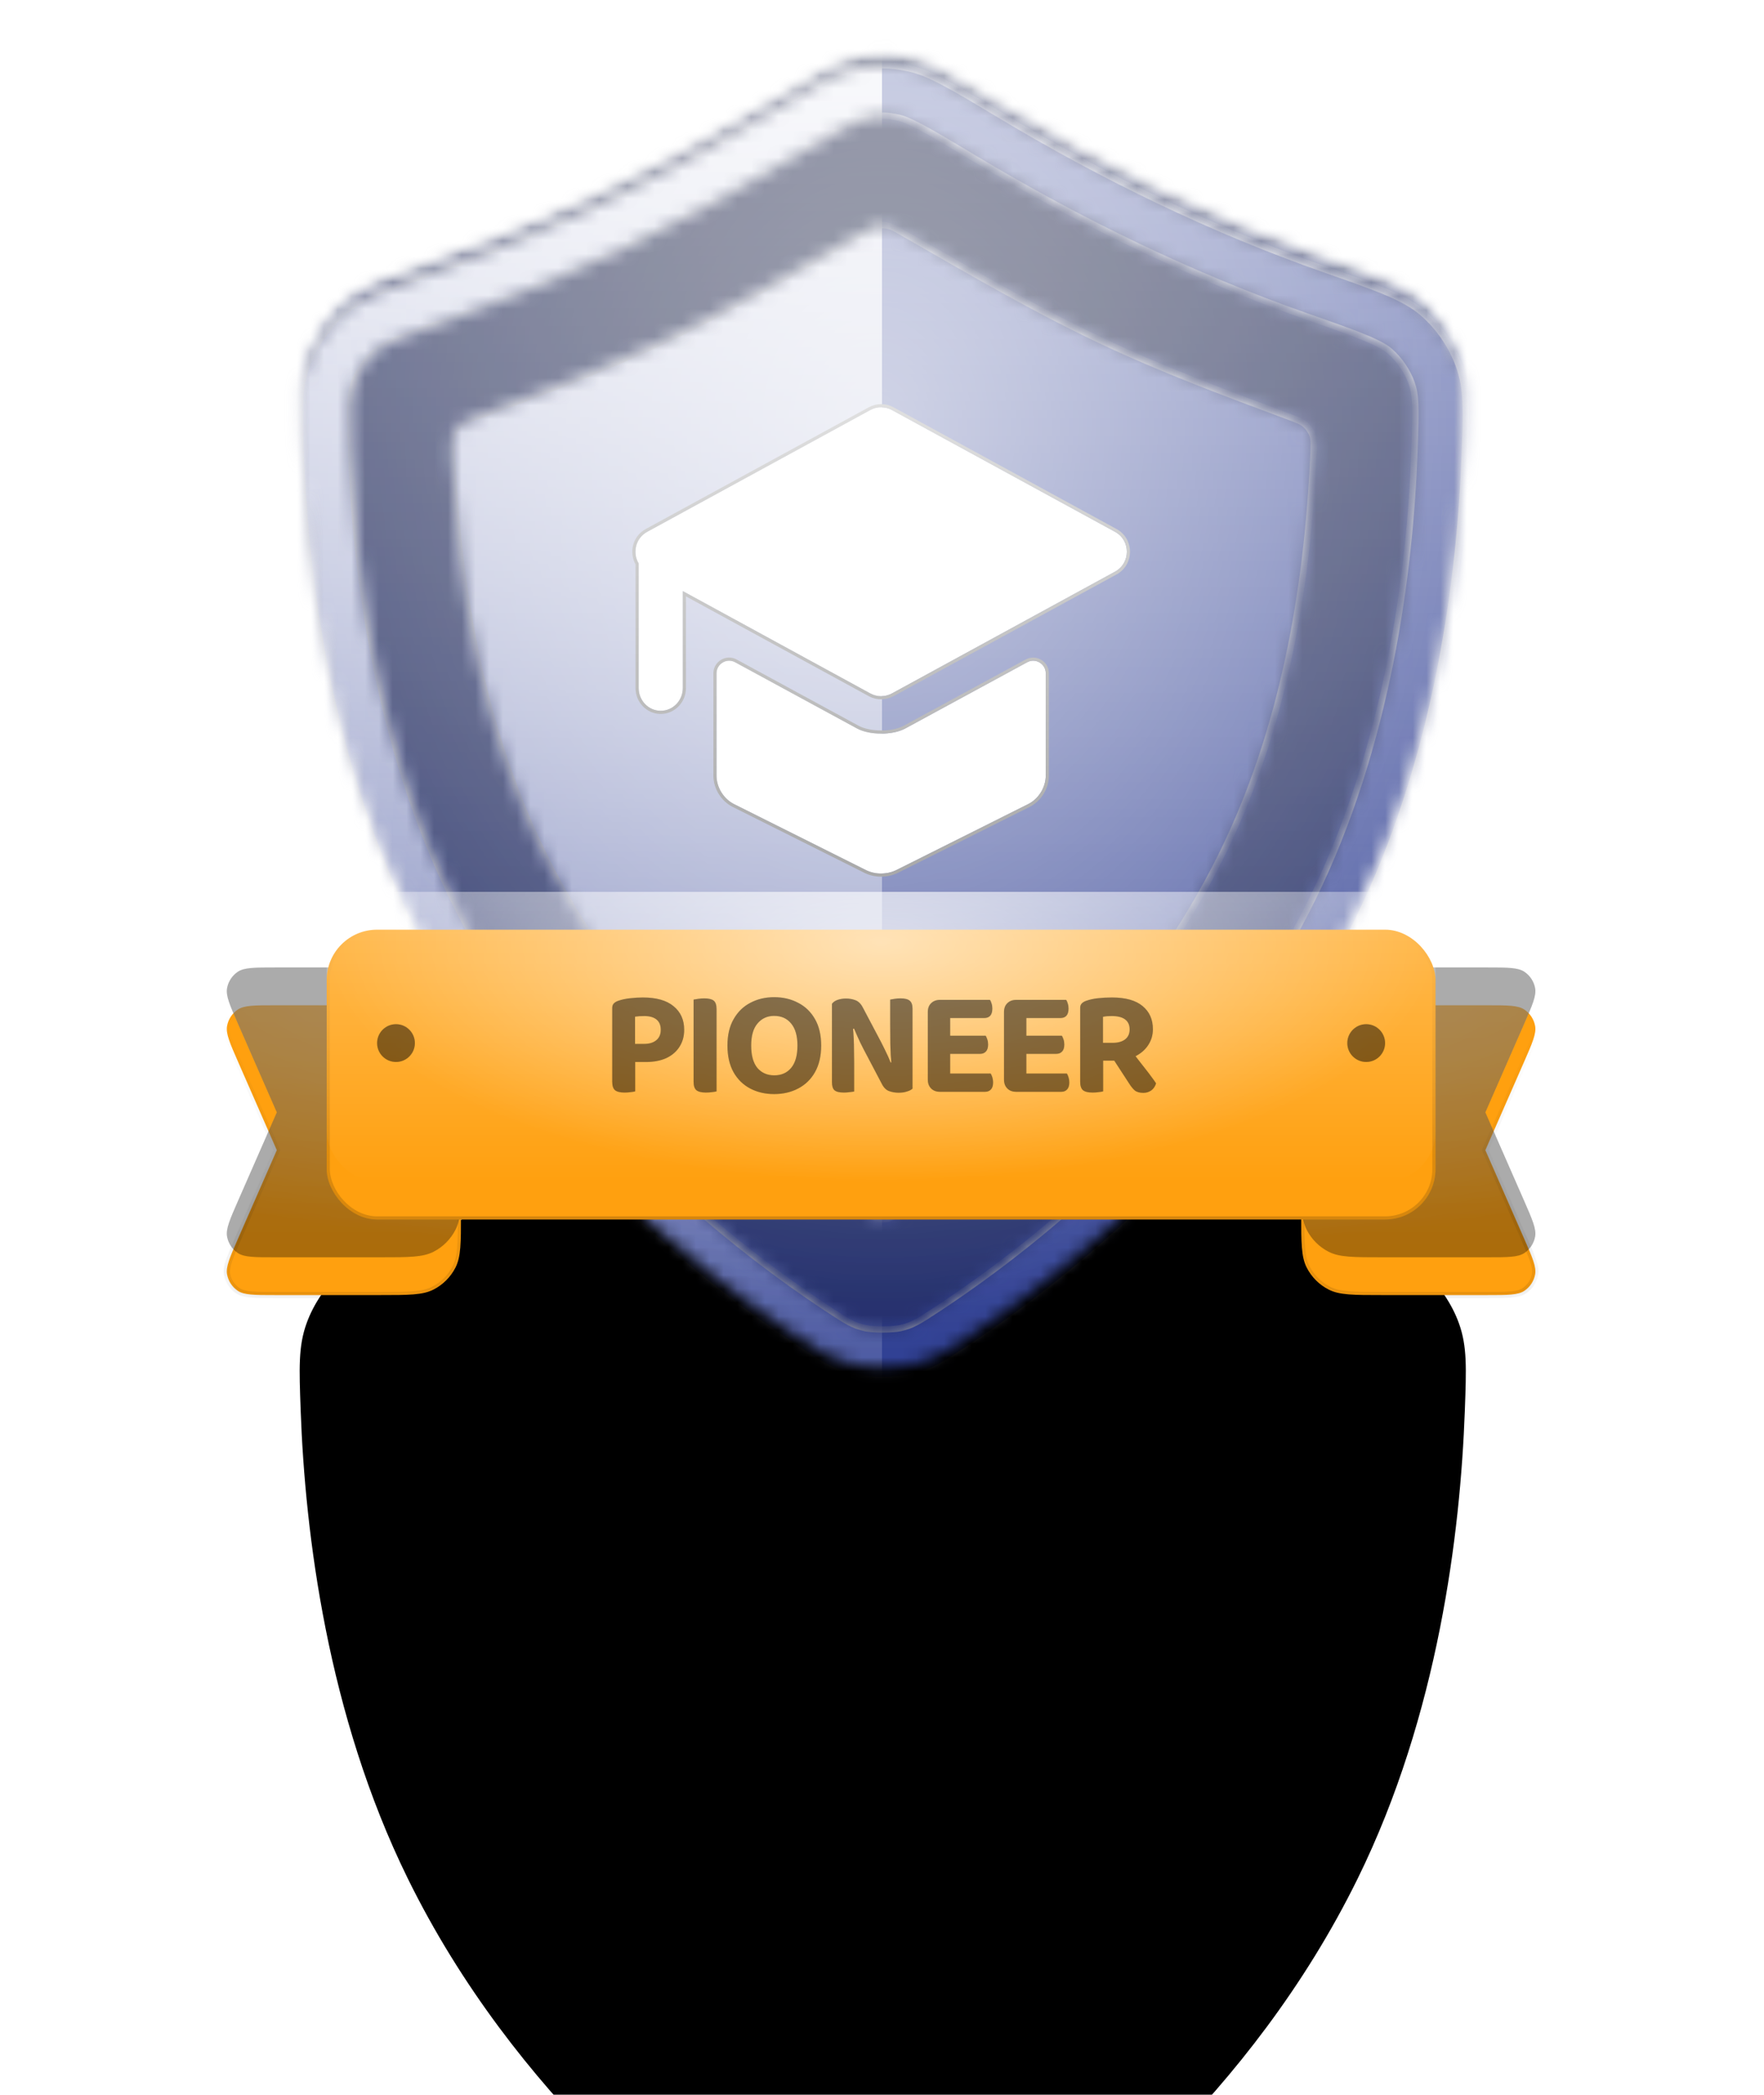 <svg width="128" height="152" viewBox="0 0 128 152" fill="none" xmlns="http://www.w3.org/2000/svg">
<g filter="url(#filter0_dddd_10_12030)">
<path d="M21.818 31.961C21.704 28.844 21.647 27.286 22.243 25.626C22.754 24.202 23.694 22.824 24.834 21.829C26.162 20.669 28.091 19.993 31.949 18.642C40.157 15.768 48.076 11.913 55.543 7.434C58.936 5.398 60.633 4.38 62.094 4.059C63.544 3.741 64.565 3.741 66.015 4.059C67.476 4.38 69.173 5.398 72.566 7.434C80.033 11.913 87.952 15.768 96.16 18.642C100.018 19.993 101.947 20.669 103.275 21.829C104.415 22.824 105.355 24.202 105.866 25.626C106.462 27.286 106.405 28.844 106.291 31.961C105.968 40.831 104.367 54.014 98.515 65.912C90.799 81.603 77.91 91.895 70.273 96.965C68.596 98.078 67.758 98.635 66.178 99.012C65.083 99.274 63.026 99.274 61.931 99.012C60.351 98.635 59.513 98.078 57.836 96.965C50.199 91.895 37.31 81.603 29.594 65.912C23.742 54.014 22.141 40.831 21.818 31.961Z" fill="black"/>
</g>
<mask id="mask0_10_12030" style="mask-type:alpha" maskUnits="userSpaceOnUse" x="21" y="3" width="86" height="97">
<path d="M21.818 31.961C21.704 28.844 21.647 27.286 22.243 25.626C22.754 24.202 23.694 22.824 24.834 21.829C26.162 20.669 28.091 19.993 31.949 18.642C40.157 15.768 48.076 11.913 55.543 7.434C58.936 5.398 60.633 4.38 62.094 4.059C63.544 3.741 64.565 3.741 66.015 4.059C67.476 4.38 69.173 5.398 72.566 7.434C80.033 11.913 87.952 15.768 96.16 18.642C100.018 19.993 101.947 20.669 103.275 21.829C104.415 22.824 105.355 24.202 105.866 25.626C106.462 27.286 106.405 28.844 106.291 31.961C105.968 40.831 104.367 54.014 98.515 65.912C90.799 81.603 77.91 91.895 70.273 96.965C68.596 98.078 67.758 98.635 66.178 99.012C65.083 99.274 63.026 99.274 61.931 99.012C60.351 98.635 59.513 98.078 57.836 96.965C50.199 91.895 37.31 81.603 29.594 65.912C23.742 54.014 22.141 40.831 21.818 31.961Z" fill="black"/>
</mask>
<g mask="url(#mask0_10_12030)">
<mask id="mask1_10_12030" style="mask-type:alpha" maskUnits="userSpaceOnUse" x="21" y="3" width="86" height="97">
<path d="M21.818 31.961C21.704 28.844 21.647 27.286 22.243 25.626C22.754 24.202 23.694 22.824 24.834 21.829C26.162 20.669 28.091 19.993 31.949 18.642C40.157 15.768 48.076 11.913 55.543 7.434C58.936 5.398 60.633 4.38 62.094 4.059C63.544 3.741 64.565 3.741 66.015 4.059C67.476 4.38 69.173 5.398 72.566 7.434C80.033 11.913 87.952 15.768 96.16 18.642C100.018 19.993 101.947 20.669 103.275 21.829C104.415 22.824 105.355 24.202 105.866 25.626C106.462 27.286 106.405 28.844 106.291 31.961C105.968 40.831 104.367 54.014 98.515 65.912C90.799 81.603 77.91 91.895 70.273 96.965C68.596 98.078 67.758 98.635 66.178 99.012C65.083 99.274 63.026 99.274 61.931 99.012C60.351 98.635 59.513 98.078 57.836 96.965C50.199 91.895 37.31 81.603 29.594 65.912C23.742 54.014 22.141 40.831 21.818 31.961Z" fill="black"/>
</mask>
<g mask="url(#mask1_10_12030)">
<rect y="-13" width="128" height="128" fill="#2E3E92"/>
<rect y="-13" width="128" height="128" fill="url(#paint0_linear_10_12030)" fill-opacity="0.6" style="mix-blend-mode:overlay"/>
<rect y="-13" width="128" height="128" fill="url(#paint1_radial_10_12030)" fill-opacity="0.6" style="mix-blend-mode:overlay"/>
<rect y="-13" width="128" height="128" fill="black" fill-opacity="0.16" style="mix-blend-mode:overlay"/>
<rect y="-13" width="128" height="128" fill="black" fill-opacity="0.12" style="mix-blend-mode:darken"/>
</g>
<g filter="url(#filter1_d_10_12030)">
<mask id="mask2_10_12030" style="mask-type:alpha" maskUnits="userSpaceOnUse" x="21" y="3" width="86" height="97">
<path d="M62.094 4.059C63.544 3.741 64.566 3.741 66.015 4.059C67.476 4.38 69.174 5.398 72.567 7.434C80.033 11.913 87.952 15.768 96.161 18.643C100.018 19.994 101.948 20.669 103.276 21.829C104.415 22.825 105.355 24.203 105.866 25.626C106.462 27.286 106.405 28.845 106.292 31.961C105.968 40.831 104.368 54.014 98.516 65.912L98.15 66.644C90.397 81.923 77.791 91.975 70.273 96.966L69.148 97.703C68.131 98.346 67.363 98.729 66.178 99.012C65.152 99.257 63.279 99.273 62.147 99.059L61.931 99.012C60.747 98.729 59.978 98.346 58.962 97.703L57.837 96.966C50.318 91.975 37.712 81.924 29.959 66.644L29.594 65.912C24.108 54.758 22.358 42.474 21.894 33.673L21.818 31.961C21.711 29.04 21.655 27.487 22.139 25.937L22.244 25.626C22.723 24.292 23.579 22.997 24.623 22.021L24.834 21.829C25.996 20.814 27.619 20.171 30.59 19.12L31.949 18.643C40.157 15.768 48.076 11.913 55.542 7.434C58.724 5.526 60.415 4.512 61.817 4.128L62.094 4.059ZM65.231 7.631C64.298 7.426 63.811 7.426 62.879 7.631C62.634 7.685 62.191 7.837 61.262 8.331C60.333 8.826 59.154 9.532 57.424 10.57C49.777 15.158 41.633 19.126 33.158 22.094C31.183 22.786 29.871 23.248 28.88 23.671C27.92 24.081 27.495 24.36 27.24 24.583C26.57 25.169 25.986 26.024 25.685 26.862C25.377 27.721 25.351 28.497 25.472 31.828C25.787 40.465 27.349 53.061 32.876 64.299C40.185 79.161 52.471 89.015 59.859 93.919C61.554 95.044 61.905 95.246 62.781 95.455C62.934 95.492 63.403 95.551 64.055 95.551C64.708 95.551 65.175 95.492 65.329 95.455C66.204 95.246 66.556 95.044 68.251 93.919C75.639 89.014 87.925 79.161 95.234 64.299C100.761 53.061 102.322 40.465 102.637 31.828C102.759 28.497 102.733 27.721 102.424 26.862C102.124 26.024 101.54 25.169 100.87 24.583C100.614 24.36 100.191 24.081 99.231 23.671C98.239 23.248 96.927 22.786 94.952 22.094C86.476 19.126 78.332 15.158 70.685 10.57C68.956 9.532 67.776 8.826 66.847 8.331C65.919 7.837 65.475 7.685 65.231 7.631ZM63.676 15.461C63.924 15.409 64.184 15.409 64.432 15.461C64.714 15.521 64.977 15.671 65.501 15.971C70.294 18.72 75.037 21.508 80.051 23.87C84.41 25.924 88.913 27.605 93.422 29.284C94.125 29.545 94.477 29.675 94.737 29.91C94.962 30.113 95.141 30.382 95.24 30.669C95.354 31 95.338 31.366 95.305 32.099C94.86 42.033 93.08 52.105 88.671 61.072C83.532 71.52 75.17 80.208 65.66 86.833C65.102 87.222 64.822 87.417 64.495 87.498C64.216 87.567 63.892 87.567 63.614 87.498C63.286 87.417 63.007 87.222 62.449 86.833C52.938 80.209 44.578 71.52 39.439 61.072C35.029 52.105 33.25 42.033 32.804 32.099C32.771 31.366 32.755 31 32.869 30.669C32.968 30.382 33.146 30.113 33.372 29.91C33.631 29.675 33.983 29.545 34.686 29.284C39.197 27.605 43.688 25.93 48.057 23.87C53.071 21.508 57.815 18.72 62.609 15.971C63.133 15.671 63.395 15.521 63.676 15.461Z" fill="url(#paint2_linear_10_12030)"/>
</mask>
<g mask="url(#mask2_10_12030)">
<rect x="-0" y="-12.999" width="128" height="128" fill="#2E3E92"/>
<rect x="-0.457" y="-13" width="128" height="128" fill="url(#paint3_linear_10_12030)" fill-opacity="0.6" style="mix-blend-mode:overlay"/>
<rect x="-0.457" y="-13" width="128" height="128" fill="url(#paint4_radial_10_12030)" fill-opacity="0.6" style="mix-blend-mode:overlay"/>
<g style="mix-blend-mode:soft-light">
<path fill-rule="evenodd" clip-rule="evenodd" d="M-0 -13H64V115H-0V-13Z" fill="url(#paint5_linear_10_12030)" style="mix-blend-mode:lighten"/>
</g>
<g style="mix-blend-mode:soft-light">
<mask id="path-11-inside-1_10_12030" fill="white">
<path d="M62.094 4.059C63.544 3.741 64.566 3.741 66.015 4.059C67.476 4.38 69.174 5.398 72.567 7.434C80.033 11.913 87.952 15.768 96.161 18.643C100.018 19.994 101.948 20.669 103.276 21.829C104.415 22.825 105.355 24.203 105.866 25.626C106.462 27.286 106.405 28.845 106.292 31.961C105.968 40.831 104.368 54.014 98.516 65.912L98.15 66.644C90.397 81.923 77.791 91.975 70.273 96.966L69.148 97.703C68.131 98.346 67.363 98.729 66.178 99.012C65.152 99.257 63.279 99.273 62.147 99.059L61.931 99.012C60.747 98.729 59.978 98.346 58.962 97.703L57.837 96.966C50.318 91.975 37.712 81.924 29.959 66.644L29.594 65.912C24.108 54.758 22.358 42.474 21.894 33.673L21.818 31.961C21.711 29.04 21.655 27.487 22.139 25.937L22.244 25.626C22.723 24.292 23.579 22.997 24.623 22.021L24.834 21.829C25.996 20.814 27.619 20.171 30.59 19.12L31.949 18.643C40.157 15.768 48.076 11.913 55.542 7.434C58.724 5.526 60.415 4.512 61.817 4.128L62.094 4.059ZM65.231 7.631C64.298 7.426 63.811 7.426 62.879 7.631C62.634 7.685 62.191 7.837 61.262 8.331C60.333 8.826 59.154 9.532 57.424 10.57C49.777 15.158 41.633 19.126 33.158 22.094C31.183 22.786 29.871 23.248 28.88 23.671C27.92 24.081 27.495 24.36 27.24 24.583C26.57 25.169 25.986 26.024 25.685 26.862C25.377 27.721 25.351 28.497 25.472 31.828C25.787 40.465 27.349 53.061 32.876 64.299C40.185 79.161 52.471 89.015 59.859 93.919C61.554 95.044 61.905 95.246 62.781 95.455C62.934 95.492 63.403 95.551 64.055 95.551C64.708 95.551 65.175 95.492 65.329 95.455C66.204 95.246 66.556 95.044 68.251 93.919C75.639 89.014 87.925 79.161 95.234 64.299C100.761 53.061 102.322 40.465 102.637 31.828C102.759 28.497 102.733 27.721 102.424 26.862C102.124 26.024 101.54 25.169 100.87 24.583C100.614 24.36 100.191 24.081 99.231 23.671C98.239 23.248 96.927 22.786 94.952 22.094C86.476 19.126 78.332 15.158 70.685 10.57C68.956 9.532 67.776 8.826 66.847 8.331C65.919 7.837 65.475 7.685 65.231 7.631ZM63.676 15.461C63.924 15.409 64.184 15.409 64.432 15.461C64.714 15.521 64.977 15.671 65.501 15.971C70.294 18.72 75.037 21.508 80.051 23.87C84.41 25.924 88.913 27.605 93.422 29.284C94.125 29.545 94.477 29.675 94.737 29.91C94.962 30.113 95.141 30.382 95.24 30.669C95.354 31 95.338 31.366 95.305 32.099C94.86 42.033 93.08 52.105 88.671 61.072C83.532 71.52 75.17 80.208 65.66 86.833C65.102 87.222 64.822 87.417 64.495 87.498C64.216 87.567 63.892 87.567 63.614 87.498C63.286 87.417 63.007 87.222 62.449 86.833C52.938 80.209 44.578 71.52 39.439 61.072C35.029 52.105 33.25 42.033 32.804 32.099C32.771 31.366 32.755 31 32.869 30.669C32.968 30.382 33.146 30.113 33.372 29.91C33.631 29.675 33.983 29.545 34.686 29.284C39.197 27.605 43.688 25.93 48.057 23.87C53.071 21.508 57.815 18.72 62.609 15.971C63.133 15.671 63.395 15.521 63.676 15.461Z"/>
</mask>
<path d="M62.094 4.059L62.045 3.836L62.039 3.837L62.094 4.059ZM66.015 4.059L66.064 3.836L66.064 3.836L66.015 4.059ZM72.567 7.434L72.449 7.63V7.63L72.567 7.434ZM96.161 18.643L96.085 18.859L96.161 18.643ZM103.276 21.829L103.426 21.657L103.426 21.657L103.276 21.829ZM105.866 25.626L106.081 25.549L106.081 25.549L105.866 25.626ZM106.292 31.961L106.52 31.97L106.292 31.961ZM98.516 65.912L98.721 66.015L98.721 66.013L98.516 65.912ZM98.15 66.644L98.354 66.747L98.354 66.746L98.15 66.644ZM70.273 96.966L70.398 97.157L70.399 97.157L70.273 96.966ZM69.148 97.703L69.27 97.896L69.273 97.894L69.148 97.703ZM66.178 99.012L66.231 99.234H66.231L66.178 99.012ZM62.147 99.059L62.099 99.282L62.105 99.284L62.147 99.059ZM61.931 99.012L61.878 99.234L61.883 99.235L61.931 99.012ZM58.962 97.703L58.836 97.894L58.839 97.896L58.962 97.703ZM57.837 96.966L57.71 97.157L57.711 97.157L57.837 96.966ZM29.959 66.644L29.755 66.746L29.756 66.747L29.959 66.644ZM29.594 65.912L29.389 66.013L29.39 66.015L29.594 65.912ZM21.894 33.673L21.666 33.683L21.666 33.685L21.894 33.673ZM21.818 31.961L21.59 31.97L21.59 31.971L21.818 31.961ZM22.139 25.937L21.922 25.864L21.921 25.869L22.139 25.937ZM22.244 25.626L22.029 25.549L22.027 25.553L22.244 25.626ZM24.623 22.021L24.469 21.852L24.466 21.854L24.623 22.021ZM24.834 21.829L24.683 21.657L24.68 21.66L24.834 21.829ZM30.59 19.12L30.515 18.905L30.514 18.905L30.59 19.12ZM31.949 18.643L31.873 18.427L31.873 18.427L31.949 18.643ZM55.542 7.434L55.66 7.63V7.63L55.542 7.434ZM61.817 4.128L61.761 3.906L61.757 3.908L61.817 4.128ZM65.231 7.631L65.28 7.408L65.28 7.408L65.231 7.631ZM62.879 7.631L62.83 7.408L62.83 7.408L62.879 7.631ZM61.262 8.331L61.155 8.13L61.155 8.13L61.262 8.331ZM57.424 10.57L57.307 10.374L57.424 10.57ZM33.158 22.094L33.233 22.31H33.233L33.158 22.094ZM28.88 23.671L28.79 23.461L28.79 23.461L28.88 23.671ZM27.24 24.583L27.09 24.411L27.089 24.411L27.24 24.583ZM25.685 26.862L25.47 26.784L25.47 26.784L25.685 26.862ZM25.472 31.828L25.244 31.837L25.472 31.828ZM32.876 64.299L32.67 64.4L32.876 64.299ZM59.859 93.919L59.733 94.11V94.11L59.859 93.919ZM62.781 95.455L62.728 95.678L62.728 95.678L62.781 95.455ZM64.055 95.551V95.78H64.055L64.055 95.551ZM65.329 95.455L65.382 95.678L65.382 95.678L65.329 95.455ZM68.251 93.919L68.377 94.11V94.11L68.251 93.919ZM95.234 64.299L95.439 64.4L95.439 64.4L95.234 64.299ZM102.637 31.828L102.866 31.837L102.637 31.828ZM102.424 26.862L102.64 26.784L102.64 26.784L102.424 26.862ZM100.87 24.583L101.02 24.411L101.02 24.411L100.87 24.583ZM99.231 23.671L99.321 23.461L99.321 23.461L99.231 23.671ZM94.952 22.094L94.876 22.31L94.952 22.094ZM70.685 10.57L70.567 10.766V10.766L70.685 10.57ZM66.847 8.331L66.955 8.13L66.955 8.13L66.847 8.331ZM63.676 15.461L63.629 15.238L63.629 15.238L63.676 15.461ZM64.432 15.461L64.479 15.238L64.479 15.238L64.432 15.461ZM65.501 15.971L65.614 15.773L65.501 15.971ZM80.051 23.87L79.954 24.077L80.051 23.87ZM93.422 29.284L93.343 29.498L93.422 29.284ZM94.737 29.91L94.89 29.74L94.89 29.74L94.737 29.91ZM95.24 30.669L95.456 30.595L95.456 30.595L95.24 30.669ZM95.305 32.099L95.534 32.109L95.305 32.099ZM88.671 61.072L88.876 61.172L88.671 61.072ZM65.66 86.833L65.79 87.021L65.66 86.833ZM64.495 87.498L64.55 87.72L64.55 87.72L64.495 87.498ZM63.614 87.498L63.559 87.72H63.559L63.614 87.498ZM62.449 86.833L62.318 87.021H62.318L62.449 86.833ZM39.439 61.072L39.234 61.172L39.439 61.072ZM32.804 32.099L32.576 32.109L32.804 32.099ZM32.869 30.669L32.653 30.595L32.653 30.595L32.869 30.669ZM33.372 29.91L33.218 29.74L33.218 29.74L33.372 29.91ZM34.686 29.284L34.766 29.498L34.686 29.284ZM48.057 23.87L48.155 24.077H48.155L48.057 23.87ZM62.609 15.971L62.495 15.773L62.609 15.971ZM62.094 4.059L62.143 4.282C63.56 3.971 64.549 3.971 65.966 4.282L66.015 4.059L66.064 3.836C64.582 3.51 63.527 3.51 62.045 3.836L62.094 4.059ZM66.015 4.059L65.966 4.282C66.666 4.436 67.434 4.759 68.459 5.305C69.484 5.851 70.751 6.611 72.449 7.63L72.567 7.434L72.684 7.238C70.99 6.221 69.711 5.454 68.674 4.902C67.636 4.349 66.825 4.003 66.064 3.836L66.015 4.059ZM72.567 7.434L72.449 7.63C79.927 12.116 87.86 15.978 96.085 18.859L96.161 18.643L96.236 18.427C88.044 15.559 80.139 11.71 72.684 7.238L72.567 7.434ZM96.161 18.643L96.085 18.859C98.017 19.535 99.455 20.039 100.577 20.518C101.697 20.996 102.487 21.444 103.126 22.002L103.276 21.829L103.426 21.657C102.737 21.055 101.898 20.585 100.757 20.098C99.617 19.611 98.162 19.102 96.236 18.427L96.161 18.643ZM103.276 21.829L103.126 22.002C104.235 22.971 105.153 24.317 105.651 25.704L105.866 25.626L106.081 25.549C105.557 24.089 104.595 22.678 103.426 21.657L103.276 21.829ZM105.866 25.626L105.651 25.704C106.229 27.313 106.177 28.823 106.063 31.953L106.292 31.961L106.52 31.97C106.633 28.866 106.695 27.259 106.081 25.549L105.866 25.626ZM106.292 31.961L106.063 31.953C105.74 40.808 104.142 53.955 98.311 65.812L98.516 65.912L98.721 66.013C104.593 54.074 106.196 40.854 106.52 31.97L106.292 31.961ZM98.516 65.912L98.312 65.81L97.946 66.542L98.15 66.644L98.354 66.746L98.721 66.015L98.516 65.912ZM98.15 66.644L97.946 66.54C90.219 81.77 77.649 91.795 70.147 96.776L70.273 96.966L70.399 97.157C77.933 92.155 90.576 82.077 98.354 66.747L98.15 66.644ZM70.273 96.966L70.148 96.775L69.023 97.511L69.148 97.703L69.273 97.894L70.398 97.157L70.273 96.966ZM69.148 97.703L69.026 97.509C68.023 98.144 67.278 98.514 66.125 98.79L66.178 99.012L66.231 99.234C67.447 98.944 68.239 98.548 69.27 97.896L69.148 97.703ZM66.178 99.012L66.125 98.79C65.134 99.026 63.294 99.044 62.19 98.834L62.147 99.059L62.105 99.284C63.264 99.503 65.169 99.488 66.231 99.234L66.178 99.012ZM62.147 99.059L62.196 98.836L61.98 98.789L61.931 99.012L61.883 99.235L62.099 99.282L62.147 99.059ZM61.931 99.012L61.984 98.79C60.831 98.514 60.087 98.144 59.084 97.509L58.962 97.703L58.839 97.896C59.87 98.548 60.662 98.944 61.878 99.234L61.931 99.012ZM58.962 97.703L59.087 97.511L57.962 96.775L57.837 96.966L57.711 97.157L58.836 97.894L58.962 97.703ZM57.837 96.966L57.963 96.776C50.46 91.795 37.891 81.77 30.163 66.54L29.959 66.644L29.756 66.747C37.534 82.077 50.176 92.156 57.71 97.157L57.837 96.966ZM29.959 66.644L30.164 66.542L29.799 65.81L29.594 65.912L29.39 66.015L29.755 66.746L29.959 66.644ZM29.594 65.912L29.799 65.812C24.333 54.696 22.585 42.447 22.122 33.661L21.894 33.673L21.666 33.685C22.13 42.501 23.884 54.819 29.389 66.013L29.594 65.912ZM21.894 33.673L22.122 33.663L22.046 31.951L21.818 31.961L21.59 31.971L21.666 33.683L21.894 33.673ZM21.818 31.961L22.046 31.953C21.939 29.018 21.887 27.51 22.357 26.005L22.139 25.937L21.921 25.869C21.423 27.464 21.483 29.061 21.59 31.97L21.818 31.961ZM22.139 25.937L22.356 26.01L22.46 25.699L22.244 25.626L22.027 25.553L21.923 25.864L22.139 25.937ZM22.244 25.626L22.459 25.704C22.926 24.404 23.761 23.14 24.779 22.188L24.623 22.021L24.466 21.854C23.397 22.855 22.52 24.18 22.029 25.549L22.244 25.626ZM24.623 22.021L24.776 22.19L24.987 21.999L24.834 21.829L24.68 21.66L24.469 21.852L24.623 22.021ZM24.834 21.829L24.984 22.002C26.107 21.021 27.684 20.39 30.667 19.336L30.59 19.12L30.514 18.905C27.553 19.951 25.885 20.608 24.683 21.657L24.834 21.829ZM30.59 19.12L30.666 19.336L32.025 18.859L31.949 18.643L31.873 18.427L30.515 18.905L30.59 19.12ZM31.949 18.643L32.024 18.859C40.249 15.978 48.183 12.116 55.66 7.63L55.542 7.434L55.425 7.238C47.97 11.71 40.065 15.559 31.873 18.427L31.949 18.643ZM55.542 7.434L55.66 7.63C58.856 5.713 60.514 4.722 61.877 4.349L61.817 4.128L61.757 3.908C60.316 4.302 58.591 5.339 55.425 7.238L55.542 7.434ZM61.817 4.128L61.872 4.35L62.15 4.281L62.094 4.059L62.039 3.837L61.761 3.907L61.817 4.128ZM65.231 7.631L65.28 7.408C64.806 7.304 64.433 7.249 64.055 7.249C63.676 7.249 63.304 7.304 62.83 7.408L62.879 7.631L62.928 7.854C63.386 7.754 63.723 7.706 64.055 7.706C64.386 7.706 64.723 7.754 65.182 7.854L65.231 7.631ZM62.879 7.631L62.83 7.408C62.554 7.468 62.089 7.632 61.155 8.13L61.262 8.331L61.37 8.533C62.292 8.042 62.714 7.901 62.928 7.854L62.879 7.631ZM61.262 8.331L61.155 8.13C60.219 8.628 59.034 9.337 57.307 10.374L57.424 10.57L57.542 10.766C59.273 9.727 60.447 9.025 61.37 8.533L61.262 8.331ZM57.424 10.57L57.307 10.374C49.671 14.955 41.541 18.916 33.082 21.878L33.158 22.094L33.233 22.31C41.725 19.336 49.883 15.36 57.542 10.766L57.424 10.57ZM33.158 22.094L33.082 21.878C31.11 22.569 29.79 23.034 28.79 23.461L28.88 23.671L28.969 23.881C29.953 23.462 31.256 23.002 33.233 22.31L33.158 22.094ZM28.88 23.671L28.79 23.461C27.82 23.875 27.371 24.166 27.09 24.411L27.24 24.583L27.39 24.756C27.62 24.555 28.02 24.287 28.969 23.881L28.88 23.671ZM27.24 24.583L27.089 24.411C26.39 25.022 25.784 25.91 25.47 26.784L25.685 26.862L25.9 26.939C26.188 26.138 26.749 25.315 27.39 24.756L27.24 24.583ZM25.685 26.862L25.47 26.784C25.143 27.695 25.123 28.521 25.244 31.837L25.472 31.828L25.701 31.82C25.579 28.473 25.61 27.748 25.9 26.939L25.685 26.862ZM25.472 31.828L25.244 31.837C25.559 40.488 27.123 53.121 32.67 64.4L32.876 64.299L33.081 64.198C27.574 53.002 26.015 40.442 25.701 31.82L25.472 31.828ZM32.876 64.299L32.67 64.4C40.005 79.314 52.329 89.195 59.733 94.11L59.859 93.919L59.985 93.729C52.613 88.835 40.364 79.008 33.081 64.198L32.876 64.299ZM59.859 93.919L59.733 94.11C61.425 95.233 61.807 95.458 62.728 95.678L62.781 95.455L62.834 95.233C62.002 95.034 61.682 94.855 59.985 93.729L59.859 93.919ZM62.781 95.455L62.728 95.678C62.906 95.72 63.394 95.78 64.055 95.78V95.551V95.323C63.411 95.323 62.962 95.264 62.834 95.233L62.781 95.455ZM64.055 95.551L64.055 95.78C64.716 95.78 65.204 95.72 65.382 95.678L65.329 95.455L65.276 95.233C65.147 95.264 64.7 95.323 64.055 95.323L64.055 95.551ZM65.329 95.455L65.382 95.678C66.302 95.458 66.684 95.233 68.377 94.11L68.251 93.919L68.124 93.729C66.427 94.855 66.107 95.035 65.276 95.233L65.329 95.455ZM68.251 93.919L68.377 94.11C75.781 89.195 88.105 79.313 95.439 64.4L95.234 64.299L95.029 64.198C87.745 79.008 75.497 88.834 68.124 93.729L68.251 93.919ZM95.234 64.299L95.439 64.4C100.986 53.121 102.55 40.488 102.866 31.837L102.637 31.828L102.409 31.82C102.095 40.442 100.535 53.002 95.029 64.198L95.234 64.299ZM102.637 31.828L102.866 31.837C102.987 28.521 102.966 27.695 102.64 26.784L102.424 26.862L102.209 26.939C102.5 27.748 102.531 28.473 102.409 31.82L102.637 31.828ZM102.424 26.862L102.64 26.784C102.326 25.91 101.719 25.022 101.02 24.411L100.87 24.583L100.719 24.756C101.36 25.315 101.922 26.138 102.209 26.939L102.424 26.862ZM100.87 24.583L101.02 24.411C100.739 24.166 100.291 23.875 99.321 23.461L99.231 23.671L99.141 23.881C100.09 24.287 100.489 24.555 100.719 24.756L100.87 24.583ZM99.231 23.671L99.321 23.461C98.32 23.034 96.999 22.569 95.027 21.878L94.952 22.094L94.876 22.31C96.854 23.002 98.158 23.462 99.141 23.881L99.231 23.671ZM94.952 22.094L95.027 21.878C86.569 18.916 78.439 14.955 70.803 10.374L70.685 10.57L70.567 10.766C78.226 15.36 86.384 19.336 94.876 22.31L94.952 22.094ZM70.685 10.57L70.803 10.374C69.075 9.337 67.89 8.628 66.955 8.13L66.847 8.331L66.74 8.533C67.662 9.025 68.836 9.727 70.567 10.766L70.685 10.57ZM66.847 8.331L66.955 8.13C66.02 7.632 65.555 7.468 65.28 7.408L65.231 7.631L65.182 7.854C65.396 7.901 65.818 8.042 66.74 8.533L66.847 8.331ZM63.676 15.461L63.724 15.685C63.94 15.639 64.168 15.639 64.385 15.685L64.432 15.461L64.479 15.238C64.201 15.179 63.908 15.179 63.629 15.238L63.676 15.461ZM64.432 15.461L64.385 15.685C64.623 15.735 64.85 15.862 65.387 16.169L65.501 15.971L65.614 15.773C65.103 15.48 64.805 15.306 64.479 15.238L64.432 15.461ZM65.501 15.971L65.387 16.169C70.177 18.916 74.93 21.709 79.954 24.077L80.051 23.87L80.149 23.664C75.145 21.306 70.412 18.523 65.614 15.773L65.501 15.971ZM80.051 23.87L79.954 24.077C84.322 26.136 88.835 27.82 93.343 29.498L93.422 29.284L93.502 29.069C88.992 27.39 84.497 25.713 80.149 23.664L80.051 23.87ZM93.422 29.284L93.343 29.498C94.064 29.766 94.365 29.881 94.584 30.079L94.737 29.91L94.89 29.74C94.59 29.469 94.187 29.324 93.502 29.069L93.422 29.284ZM94.737 29.91L94.584 30.079C94.781 30.257 94.937 30.493 95.024 30.744L95.24 30.669L95.456 30.595C95.344 30.271 95.144 29.969 94.89 29.74L94.737 29.91ZM95.24 30.669L95.024 30.744C95.12 31.023 95.111 31.338 95.077 32.089L95.305 32.099L95.534 32.109C95.566 31.395 95.588 30.976 95.456 30.595L95.24 30.669ZM95.305 32.099L95.077 32.089C94.632 42.005 92.856 52.042 88.465 60.971L88.671 61.072L88.876 61.172C93.304 52.168 95.087 42.062 95.534 32.109L95.305 32.099ZM88.671 61.072L88.465 60.971C83.348 71.377 75.016 80.037 65.529 86.646L65.66 86.833L65.79 87.021C75.325 80.379 83.716 71.663 88.876 61.172L88.671 61.072ZM65.66 86.833L65.529 86.646C64.957 87.044 64.717 87.208 64.44 87.277L64.495 87.498L64.55 87.72C64.928 87.626 65.246 87.4 65.79 87.021L65.66 86.833ZM64.495 87.498L64.44 87.277C64.197 87.337 63.911 87.337 63.669 87.277L63.614 87.498L63.559 87.72C63.873 87.798 64.235 87.798 64.55 87.72L64.495 87.498ZM63.614 87.498L63.669 87.277C63.392 87.208 63.151 87.044 62.579 86.646L62.449 86.833L62.318 87.021C62.863 87.4 63.181 87.626 63.559 87.72L63.614 87.498ZM62.449 86.833L62.579 86.646C53.093 80.038 44.762 71.376 39.644 60.971L39.439 61.072L39.234 61.172C44.393 71.663 52.784 80.379 62.318 87.021L62.449 86.833ZM39.439 61.072L39.644 60.971C35.253 52.042 33.477 42.005 33.033 32.089L32.804 32.099L32.576 32.109C33.022 42.062 34.805 52.168 39.234 61.172L39.439 61.072ZM32.804 32.099L33.033 32.089C32.999 31.337 32.988 31.023 33.085 30.744L32.869 30.669L32.653 30.595C32.521 30.976 32.544 31.395 32.576 32.109L32.804 32.099ZM32.869 30.669L33.085 30.744C33.171 30.494 33.328 30.257 33.525 30.079L33.372 29.91L33.218 29.74C32.964 29.969 32.765 30.271 32.653 30.595L32.869 30.669ZM33.372 29.91L33.525 30.079C33.744 29.881 34.045 29.766 34.766 29.498L34.686 29.284L34.606 29.069C33.922 29.324 33.518 29.469 33.218 29.74L33.372 29.91ZM34.686 29.284L34.766 29.498C39.276 27.819 43.775 26.141 48.155 24.077L48.057 23.87L47.96 23.664C43.6 25.718 39.119 27.39 34.606 29.069L34.686 29.284ZM48.057 23.87L48.155 24.077C53.179 21.709 57.932 18.916 62.723 16.169L62.609 15.971L62.495 15.773C57.698 18.523 52.964 21.306 47.96 23.664L48.057 23.87ZM62.609 15.971L62.723 16.169C63.259 15.862 63.485 15.735 63.724 15.685L63.676 15.461L63.629 15.238C63.304 15.306 63.006 15.48 62.495 15.773L62.609 15.971Z" fill="url(#paint6_linear_10_12030)" mask="url(#path-11-inside-1_10_12030)"/>
</g>
</g>
</g>
<g filter="url(#filter2_d_10_12030)">
<path d="M80.908 40.567L64.727 49.399C64.235 49.668 63.641 49.668 63.149 49.399L49.545 41.974V49.012C49.545 49.922 48.828 50.66 47.945 50.66C47.061 50.66 46.345 49.922 46.345 49.012V39.975C45.888 39.217 46.096 38.149 46.968 37.673L63.149 28.841C63.641 28.573 64.235 28.573 64.727 28.841L80.908 37.673C82.053 38.298 82.053 39.943 80.908 40.567Z" fill="white"/>
<path d="M75.882 55.362C75.882 56.213 75.369 57.05 74.605 57.433L65.041 62.218C64.375 62.551 63.503 62.552 62.835 62.218L53.271 57.433C52.509 57.051 51.993 56.215 51.993 55.362V47.944C51.993 47.251 52.735 46.81 53.344 47.141L62.192 51.947C63.101 52.441 64.774 52.441 65.684 51.947L74.532 47.141C75.141 46.81 75.882 47.251 75.882 47.944V55.362Z" fill="white"/>
<path d="M74.478 47.04C75.163 46.668 75.997 47.164 75.997 47.944V55.362C75.997 56.256 75.459 57.133 74.656 57.535L65.093 62.32C64.394 62.67 63.484 62.671 62.783 62.32L53.22 57.535C52.419 57.135 51.879 56.258 51.879 55.362V47.944C51.879 47.164 52.713 46.668 53.398 47.04L62.246 51.847C62.678 52.081 63.303 52.203 63.938 52.203C64.572 52.203 65.198 52.082 65.63 51.847L74.478 47.04ZM63.095 28.74C63.62 28.454 64.256 28.453 64.781 28.74L80.963 37.572C82.187 38.24 82.187 40 80.963 40.668L64.781 49.499C64.255 49.786 63.62 49.786 63.095 49.499L49.659 42.166V49.012C49.659 49.982 48.894 50.774 47.944 50.774C46.995 50.774 46.23 49.982 46.23 49.012V40.003C45.766 39.196 45.991 38.075 46.913 37.572L63.095 28.74Z" stroke="url(#paint7_linear_10_12030)" stroke-width="0.229" stroke-linecap="round" style="mix-blend-mode:color-burn"/>
</g>
</g>
<g filter="url(#filter3_dd_10_12030)">
<mask id="path-15-inside-2_10_12030" fill="white">
<path d="M27.599 70.2C29.647 70.2 30.671 70.2 31.453 70.599C32.141 70.949 32.7 71.509 33.051 72.197C33.45 72.98 33.449 74.004 33.449 76.052V85.377C33.449 87.425 33.45 88.449 33.051 89.231C32.7 89.919 32.141 90.479 31.453 90.83C30.671 91.229 29.647 91.228 27.599 91.228H19.953C18.461 91.228 17.715 91.228 17.25 90.914C16.845 90.639 16.566 90.213 16.477 89.731C16.375 89.18 16.674 88.495 17.274 87.128L20.085 80.714L17.274 74.3C16.674 72.933 16.375 72.249 16.477 71.697C16.566 71.215 16.844 70.789 17.25 70.515C17.715 70.2 18.461 70.2 19.953 70.2H27.599ZM107.914 70.2C109.407 70.2 110.154 70.2 110.618 70.515C111.024 70.789 111.303 71.215 111.392 71.697C111.493 72.249 111.193 72.933 110.594 74.3L107.782 80.714L110.594 87.128C111.193 88.495 111.493 89.18 111.392 89.731C111.303 90.213 111.024 90.639 110.618 90.914C110.154 91.228 109.407 91.228 107.914 91.228H100.27C98.222 91.228 97.198 91.229 96.415 90.83C95.727 90.48 95.167 89.92 94.817 89.231C94.418 88.449 94.418 87.425 94.418 85.377V76.052C94.418 74.004 94.418 72.98 94.817 72.197C95.167 71.509 95.727 70.949 96.415 70.599C97.198 70.2 98.222 70.2 100.27 70.2H107.914Z"/>
</mask>
<path d="M27.599 70.2C29.647 70.2 30.671 70.2 31.453 70.599C32.141 70.949 32.7 71.509 33.051 72.197C33.45 72.98 33.449 74.004 33.449 76.052V85.377C33.449 87.425 33.45 88.449 33.051 89.231C32.7 89.919 32.141 90.479 31.453 90.83C30.671 91.229 29.647 91.228 27.599 91.228H19.953C18.461 91.228 17.715 91.228 17.25 90.914C16.845 90.639 16.566 90.213 16.477 89.731C16.375 89.18 16.674 88.495 17.274 87.128L20.085 80.714L17.274 74.3C16.674 72.933 16.375 72.249 16.477 71.697C16.566 71.215 16.844 70.789 17.25 70.515C17.715 70.2 18.461 70.2 19.953 70.2H27.599ZM107.914 70.2C109.407 70.2 110.154 70.2 110.618 70.515C111.024 70.789 111.303 71.215 111.392 71.697C111.493 72.249 111.193 72.933 110.594 74.3L107.782 80.714L110.594 87.128C111.193 88.495 111.493 89.18 111.392 89.731C111.303 90.213 111.024 90.639 110.618 90.914C110.154 91.228 109.407 91.228 107.914 91.228H100.27C98.222 91.228 97.198 91.229 96.415 90.83C95.727 90.48 95.167 89.92 94.817 89.231C94.418 88.449 94.418 87.425 94.418 85.377V76.052C94.418 74.004 94.418 72.98 94.817 72.197C95.167 71.509 95.727 70.949 96.415 70.599C97.198 70.2 98.222 70.2 100.27 70.2H107.914Z" fill="#FFA00F"/>
<path d="M27.599 70.2V69.972V70.2ZM31.453 70.599L31.557 70.395L31.557 70.395L31.453 70.599ZM33.051 72.197L33.255 72.094L33.255 72.094L33.051 72.197ZM33.051 89.231L33.255 89.335L33.255 89.335L33.051 89.231ZM31.453 90.83L31.557 91.034L31.557 91.034L31.453 90.83ZM27.599 91.228V91.457V91.228ZM19.953 91.228V91.457V91.228ZM17.25 90.914L17.122 91.103L17.122 91.103L17.25 90.914ZM16.477 89.731L16.252 89.773L16.252 89.773L16.477 89.731ZM17.274 87.128L17.064 87.036L17.064 87.036L17.274 87.128ZM20.085 80.714L20.294 80.806L20.335 80.714L20.294 80.622L20.085 80.714ZM17.274 74.3L17.064 74.392L17.064 74.392L17.274 74.3ZM16.477 71.697L16.252 71.656L16.252 71.656L16.477 71.697ZM17.25 70.515L17.122 70.325L17.122 70.325L17.25 70.515ZM19.953 70.2V69.972V70.2ZM110.618 70.515L110.747 70.325L110.747 70.325L110.618 70.515ZM111.392 71.697L111.617 71.656L111.617 71.656L111.392 71.697ZM110.594 74.3L110.803 74.392V74.392L110.594 74.3ZM107.782 80.714L107.573 80.622L107.533 80.714L107.573 80.806L107.782 80.714ZM110.594 87.128L110.803 87.036V87.036L110.594 87.128ZM111.392 89.731L111.617 89.773L111.617 89.773L111.392 89.731ZM110.618 90.914L110.747 91.103V91.103L110.618 90.914ZM100.27 91.228V91.457V91.228ZM96.415 90.83L96.311 91.034L96.415 90.83ZM94.817 89.231L94.613 89.335L94.613 89.335L94.817 89.231ZM94.817 72.197L94.613 72.094L94.613 72.094L94.817 72.197ZM96.415 70.599L96.311 70.395L96.311 70.395L96.415 70.599ZM100.27 70.2V69.972V70.2ZM27.599 70.2V70.429C28.627 70.429 29.384 70.429 29.982 70.478C30.578 70.526 30.996 70.622 31.35 70.802L31.453 70.599L31.557 70.395C31.128 70.177 30.643 70.073 30.019 70.022C29.398 69.971 28.619 69.972 27.599 69.972V70.2ZM31.453 70.599L31.35 70.802C31.994 71.131 32.519 71.656 32.847 72.301L33.051 72.197L33.255 72.094C32.882 71.363 32.288 70.768 31.557 70.395L31.453 70.599ZM33.051 72.197L32.847 72.301C33.027 72.655 33.123 73.073 33.172 73.668C33.221 74.267 33.221 75.024 33.221 76.052H33.449H33.678C33.678 75.031 33.678 74.253 33.627 73.631C33.577 73.007 33.473 72.522 33.255 72.094L33.051 72.197ZM33.449 76.052H33.221V85.377H33.449H33.678V76.052H33.449ZM33.449 85.377H33.221C33.221 86.405 33.221 87.162 33.172 87.76C33.123 88.356 33.028 88.774 32.847 89.128L33.051 89.231L33.255 89.335C33.473 88.906 33.577 88.421 33.627 87.797C33.678 87.176 33.678 86.397 33.678 85.377H33.449ZM33.051 89.231L32.847 89.128C32.519 89.773 31.994 90.298 31.35 90.626L31.453 90.83L31.557 91.034C32.288 90.661 32.882 90.066 33.255 89.335L33.051 89.231ZM31.453 90.83L31.35 90.626C30.996 90.806 30.578 90.902 29.982 90.951C29.384 91 28.627 91 27.599 91V91.228V91.457C28.619 91.457 29.398 91.457 30.019 91.407C30.643 91.356 31.128 91.252 31.557 91.034L31.453 90.83ZM27.599 91.228V91H19.953V91.228V91.457H27.599V91.228ZM19.953 91.228V91C19.203 91 18.655 91 18.237 90.962C17.819 90.923 17.563 90.849 17.378 90.725L17.25 90.914L17.122 91.103C17.402 91.293 17.751 91.376 18.195 91.417C18.64 91.457 19.212 91.457 19.953 91.457V91.228ZM17.25 90.914L17.378 90.725C17.023 90.484 16.779 90.112 16.702 89.69L16.477 89.731L16.252 89.773C16.352 90.315 16.666 90.794 17.122 91.103L17.25 90.914ZM16.477 89.731L16.702 89.69C16.661 89.471 16.696 89.206 16.829 88.808C16.962 88.409 17.182 87.907 17.483 87.22L17.274 87.128L17.064 87.036C16.766 87.716 16.537 88.24 16.395 88.663C16.254 89.087 16.191 89.44 16.252 89.773L16.477 89.731ZM17.274 87.128L17.483 87.22L20.294 80.806L20.085 80.714L19.876 80.622L17.064 87.036L17.274 87.128ZM20.085 80.714L20.294 80.622L17.483 74.208L17.274 74.3L17.064 74.392L19.876 80.806L20.085 80.714ZM17.274 74.3L17.483 74.208C17.182 73.52 16.962 73.019 16.829 72.62C16.696 72.222 16.661 71.957 16.702 71.739L16.477 71.697L16.252 71.656C16.191 71.989 16.254 72.342 16.396 72.765C16.537 73.188 16.767 73.712 17.064 74.392L17.274 74.3ZM16.477 71.697L16.702 71.739C16.779 71.317 17.023 70.944 17.378 70.704L17.25 70.515L17.122 70.325C16.666 70.634 16.352 71.114 16.252 71.656L16.477 71.697ZM17.25 70.515L17.378 70.704C17.563 70.579 17.819 70.505 18.237 70.467C18.655 70.429 19.203 70.429 19.953 70.429V70.2V69.972C19.212 69.972 18.639 69.971 18.195 70.012C17.751 70.052 17.402 70.136 17.122 70.325L17.25 70.515ZM19.953 70.2V70.429H27.599V70.2V69.972H19.953V70.2ZM107.914 70.2V70.429C108.665 70.429 109.213 70.429 109.631 70.467C110.05 70.505 110.306 70.579 110.49 70.704L110.618 70.515L110.747 70.325C110.466 70.136 110.117 70.052 109.673 70.012C109.229 69.971 108.656 69.972 107.914 69.972V70.2ZM110.618 70.515L110.49 70.704C110.845 70.944 111.089 71.317 111.167 71.739L111.392 71.697L111.617 71.656C111.517 71.114 111.203 70.634 110.747 70.325L110.618 70.515ZM111.392 71.697L111.167 71.739C111.207 71.957 111.172 72.222 111.039 72.62C110.906 73.019 110.686 73.52 110.385 74.208L110.594 74.3L110.803 74.392C111.101 73.712 111.331 73.188 111.473 72.765C111.614 72.342 111.678 71.989 111.617 71.656L111.392 71.697ZM110.594 74.3L110.385 74.208L107.573 80.622L107.782 80.714L107.992 80.806L110.803 74.392L110.594 74.3ZM107.782 80.714L107.573 80.806L110.385 87.22L110.594 87.128L110.803 87.036L107.992 80.622L107.782 80.714ZM110.594 87.128L110.385 87.22C110.686 87.907 110.906 88.409 111.039 88.808C111.172 89.207 111.207 89.471 111.167 89.69L111.392 89.731L111.617 89.773C111.678 89.44 111.614 89.087 111.473 88.663C111.331 88.24 111.101 87.716 110.803 87.036L110.594 87.128ZM111.392 89.731L111.167 89.69C111.089 90.112 110.845 90.484 110.49 90.725L110.618 90.914L110.747 91.103C111.203 90.794 111.517 90.315 111.617 89.773L111.392 89.731ZM110.618 90.914L110.49 90.725C110.306 90.85 110.05 90.923 109.631 90.962C109.213 91 108.665 91 107.914 91V91.228V91.457C108.656 91.457 109.229 91.457 109.673 91.417C110.117 91.376 110.466 91.293 110.747 91.103L110.618 90.914ZM107.914 91.228V91H100.27V91.228V91.457H107.914V91.228ZM100.27 91.228V91C99.242 91 98.485 91 97.886 90.951C97.291 90.902 96.873 90.807 96.519 90.626L96.415 90.83L96.311 91.034C96.74 91.252 97.225 91.356 97.849 91.407C98.471 91.457 99.249 91.457 100.27 91.457V91.228ZM96.415 90.83L96.519 90.626C95.874 90.298 95.349 89.773 95.02 89.128L94.817 89.231L94.613 89.335C94.986 90.066 95.58 90.661 96.311 91.034L96.415 90.83ZM94.817 89.231L95.02 89.128C94.84 88.774 94.745 88.356 94.696 87.76C94.647 87.162 94.647 86.405 94.647 85.377H94.418H94.19C94.19 86.397 94.189 87.176 94.24 87.797C94.291 88.421 94.395 88.906 94.613 89.335L94.817 89.231ZM94.418 85.377H94.647V76.052H94.418H94.19V85.377H94.418ZM94.418 76.052H94.647C94.647 75.024 94.647 74.267 94.696 73.669C94.745 73.073 94.84 72.654 95.02 72.301L94.817 72.197L94.613 72.094C94.395 72.522 94.291 73.007 94.24 73.631C94.189 74.253 94.19 75.032 94.19 76.052H94.418ZM94.817 72.197L95.02 72.301C95.349 71.656 95.874 71.131 96.519 70.802L96.415 70.599L96.311 70.395C95.58 70.767 94.986 71.362 94.613 72.094L94.817 72.197ZM96.415 70.599L96.519 70.802C96.873 70.622 97.291 70.526 97.886 70.478C98.485 70.429 99.242 70.429 100.27 70.429V70.2V69.972C99.249 69.972 98.471 69.971 97.849 70.022C97.225 70.073 96.74 70.177 96.311 70.395L96.415 70.599ZM100.27 70.2V70.429H107.914V70.2V69.972H100.27V70.2Z" fill="url(#paint8_linear_10_12030)" style="mix-blend-mode:darken" mask="url(#path-15-inside-2_10_12030)"/>
</g>
<path d="M27.599 70.2C29.647 70.2 30.671 70.2 31.453 70.599C32.141 70.949 32.7 71.509 33.051 72.197C33.45 72.98 33.449 74.004 33.449 76.052V85.377C33.449 87.425 33.45 88.449 33.051 89.231C32.7 89.919 32.141 90.479 31.453 90.83C30.671 91.229 29.647 91.228 27.599 91.228H19.953C18.461 91.228 17.715 91.228 17.25 90.914C16.845 90.639 16.566 90.213 16.477 89.731C16.375 89.18 16.674 88.495 17.274 87.128L20.085 80.714L17.274 74.3C16.674 72.933 16.375 72.249 16.477 71.697C16.566 71.215 16.844 70.789 17.25 70.515C17.715 70.2 18.461 70.2 19.953 70.2H27.599ZM107.914 70.2C109.407 70.2 110.154 70.2 110.618 70.515C111.024 70.789 111.303 71.215 111.392 71.697C111.493 72.249 111.193 72.933 110.594 74.3L107.782 80.714L110.594 87.128C111.193 88.495 111.493 89.18 111.392 89.731C111.303 90.213 111.024 90.639 110.618 90.914C110.154 91.228 109.407 91.228 107.914 91.228H100.27C98.222 91.228 97.198 91.229 96.415 90.83C95.727 90.48 95.167 89.92 94.817 89.231C94.418 88.449 94.418 87.425 94.418 85.377V76.052C94.418 74.004 94.418 72.98 94.817 72.197C95.167 71.509 95.727 70.949 96.415 70.599C97.198 70.2 98.222 70.2 100.27 70.2H107.914Z" fill="url(#paint9_linear_10_12030)" fill-opacity="0.3" style="mix-blend-mode:overlay"/>
<path d="M27.599 70.2C29.647 70.2 30.671 70.2 31.453 70.599C32.141 70.949 32.7 71.509 33.051 72.197C33.45 72.98 33.449 74.004 33.449 76.052V85.377C33.449 87.425 33.45 88.449 33.051 89.231C32.7 89.919 32.141 90.479 31.453 90.83C30.671 91.229 29.647 91.228 27.599 91.228H19.953C18.461 91.228 17.715 91.228 17.25 90.914C16.845 90.639 16.566 90.213 16.477 89.731C16.375 89.18 16.674 88.495 17.274 87.128L20.085 80.714L17.274 74.3C16.674 72.933 16.375 72.249 16.477 71.697C16.566 71.215 16.844 70.789 17.25 70.515C17.715 70.2 18.461 70.2 19.953 70.2H27.599ZM107.914 70.2C109.407 70.2 110.154 70.2 110.618 70.515C111.024 70.789 111.303 71.215 111.392 71.697C111.493 72.249 111.193 72.933 110.594 74.3L107.782 80.714L110.594 87.128C111.193 88.495 111.493 89.18 111.392 89.731C111.303 90.213 111.024 90.639 110.618 90.914C110.154 91.228 109.407 91.228 107.914 91.228H100.27C98.222 91.228 97.198 91.229 96.415 90.83C95.727 90.48 95.167 89.92 94.817 89.231C94.418 88.449 94.418 87.425 94.418 85.377V76.052C94.418 74.004 94.418 72.98 94.817 72.197C95.167 71.509 95.727 70.949 96.415 70.599C97.198 70.2 98.222 70.2 100.27 70.2H107.914Z" fill="url(#paint10_radial_10_12030)" fill-opacity="0.6" style="mix-blend-mode:overlay"/>
<path d="M27.599 70.2C29.647 70.2 30.671 70.2 31.453 70.599C32.141 70.949 32.7 71.509 33.051 72.197C33.45 72.98 33.449 74.004 33.449 76.052V85.377C33.449 87.425 33.45 88.449 33.051 89.231C32.7 89.919 32.141 90.479 31.453 90.83C30.671 91.229 29.647 91.228 27.599 91.228H19.953C18.461 91.228 17.715 91.228 17.25 90.914C16.845 90.639 16.566 90.213 16.477 89.731C16.375 89.18 16.674 88.495 17.274 87.128L20.085 80.714L17.274 74.3C16.674 72.933 16.375 72.249 16.477 71.697C16.566 71.215 16.844 70.789 17.25 70.515C17.715 70.2 18.461 70.2 19.953 70.2H27.599ZM107.914 70.2C109.407 70.2 110.154 70.2 110.618 70.515C111.024 70.789 111.303 71.215 111.392 71.697C111.493 72.249 111.193 72.933 110.594 74.3L107.782 80.714L110.594 87.128C111.193 88.495 111.493 89.18 111.392 89.731C111.303 90.213 111.024 90.639 110.618 90.914C110.154 91.228 109.407 91.228 107.914 91.228H100.27C98.222 91.228 97.198 91.229 96.415 90.83C95.727 90.48 95.167 89.92 94.817 89.231C94.418 88.449 94.418 87.425 94.418 85.377V76.052C94.418 74.004 94.418 72.98 94.817 72.197C95.167 71.509 95.727 70.949 96.415 70.599C97.198 70.2 98.222 70.2 100.27 70.2H107.914Z" fill="black" fill-opacity="0.24" style="mix-blend-mode:overlay"/>
<path d="M27.599 70.2C29.647 70.2 30.671 70.2 31.453 70.599C32.141 70.949 32.7 71.509 33.051 72.197C33.45 72.98 33.449 74.004 33.449 76.052V85.377C33.449 87.425 33.45 88.449 33.051 89.231C32.7 89.919 32.141 90.479 31.453 90.83C30.671 91.229 29.647 91.228 27.599 91.228H19.953C18.461 91.228 17.715 91.228 17.25 90.914C16.845 90.639 16.566 90.213 16.477 89.731C16.375 89.18 16.674 88.495 17.274 87.128L20.085 80.714L17.274 74.3C16.674 72.933 16.375 72.249 16.477 71.697C16.566 71.215 16.844 70.789 17.25 70.515C17.715 70.2 18.461 70.2 19.953 70.2H27.599ZM107.914 70.2C109.407 70.2 110.154 70.2 110.618 70.515C111.024 70.789 111.303 71.215 111.392 71.697C111.493 72.249 111.193 72.933 110.594 74.3L107.782 80.714L110.594 87.128C111.193 88.495 111.493 89.18 111.392 89.731C111.303 90.213 111.024 90.639 110.618 90.914C110.154 91.228 109.407 91.228 107.914 91.228H100.27C98.222 91.228 97.198 91.229 96.415 90.83C95.727 90.48 95.167 89.92 94.817 89.231C94.418 88.449 94.418 87.425 94.418 85.377V76.052C94.418 74.004 94.418 72.98 94.817 72.197C95.167 71.509 95.727 70.949 96.415 70.599C97.198 70.2 98.222 70.2 100.27 70.2H107.914Z" fill="black" fill-opacity="0.12" style="mix-blend-mode:darken"/>
<g filter="url(#filter4_dd_10_12030)">
<rect x="23.706" y="64.714" width="80.457" height="21.029" rx="3.657" fill="#FFA00F"/>
<rect x="23.82" y="64.828" width="80.229" height="20.8" rx="3.543" stroke="url(#paint11_linear_10_12030)" stroke-width="0.229" stroke-linecap="round" style="mix-blend-mode:darken"/>
</g>
<rect x="23.706" y="64.714" width="80.457" height="21.029" rx="3.657" fill="url(#paint12_linear_10_12030)" fill-opacity="0.3" style="mix-blend-mode:overlay"/>
<rect x="23.706" y="64.714" width="80.457" height="21.029" rx="3.657" fill="url(#paint13_radial_10_12030)" fill-opacity="0.6" style="mix-blend-mode:overlay"/>
<g filter="url(#filter5_i_10_12030)">
<circle cx="28.734" cy="75.229" r="1.371" fill="black" fill-opacity="0.24" style="mix-blend-mode:color-burn"/>
<circle cx="28.734" cy="75.229" r="1.371" fill="black" fill-opacity="0.32" style="mix-blend-mode:darken"/>
</g>
<g filter="url(#filter6_i_10_12030)">
<circle cx="99.134" cy="75.229" r="1.371" fill="black" fill-opacity="0.24" style="mix-blend-mode:color-burn"/>
<circle cx="99.134" cy="75.229" r="1.371" fill="black" fill-opacity="0.32" style="mix-blend-mode:darken"/>
</g>
<g filter="url(#filter7_i_10_12030)">
<path d="M46.081 75.287H46.739C47.112 75.287 47.405 75.199 47.617 75.024C47.836 74.848 47.946 74.596 47.946 74.267C47.946 73.938 47.844 73.689 47.639 73.521C47.434 73.353 47.138 73.268 46.75 73.268C46.619 73.268 46.498 73.272 46.388 73.279C46.286 73.287 46.183 73.298 46.081 73.312V75.287ZM46.849 76.604H44.424V72.676C44.424 72.537 44.465 72.427 44.545 72.347C44.626 72.266 44.731 72.204 44.863 72.16C45.105 72.073 45.394 72.01 45.73 71.974C46.066 71.937 46.37 71.919 46.641 71.919C47.628 71.919 48.374 72.131 48.879 72.555C49.391 72.972 49.647 73.543 49.647 74.267C49.647 74.735 49.533 75.144 49.307 75.496C49.087 75.847 48.769 76.121 48.352 76.319C47.935 76.509 47.434 76.604 46.849 76.604ZM44.424 75.869H46.092V78.732C46.026 78.754 45.92 78.772 45.774 78.787C45.627 78.809 45.478 78.82 45.324 78.82C44.995 78.82 44.761 78.761 44.622 78.644C44.49 78.527 44.424 78.323 44.424 78.03V75.869ZM50.328 74.102H51.996V78.732C51.93 78.754 51.824 78.772 51.678 78.787C51.532 78.809 51.382 78.82 51.228 78.82C50.899 78.82 50.665 78.761 50.526 78.644C50.394 78.527 50.328 78.323 50.328 78.03V74.102ZM51.996 76.209H50.328V72.073C50.401 72.058 50.511 72.04 50.657 72.018C50.811 71.996 50.961 71.985 51.107 71.985C51.422 71.985 51.649 72.04 51.788 72.149C51.926 72.259 51.996 72.468 51.996 72.775V76.209ZM59.587 75.408C59.587 76.168 59.437 76.812 59.138 77.339C58.845 77.858 58.439 78.253 57.92 78.524C57.408 78.794 56.826 78.93 56.175 78.93C55.524 78.93 54.943 78.794 54.431 78.524C53.919 78.253 53.517 77.858 53.224 77.339C52.931 76.812 52.785 76.168 52.785 75.408C52.785 74.647 52.935 74.007 53.235 73.488C53.535 72.961 53.941 72.566 54.453 72.303C54.965 72.032 55.539 71.897 56.175 71.897C56.819 71.897 57.397 72.032 57.909 72.303C58.428 72.566 58.838 72.961 59.138 73.488C59.437 74.007 59.587 74.647 59.587 75.408ZM57.865 75.408C57.865 74.706 57.711 74.172 57.404 73.806C57.104 73.44 56.695 73.257 56.175 73.257C55.678 73.257 55.276 73.44 54.968 73.806C54.661 74.164 54.508 74.698 54.508 75.408C54.508 76.125 54.657 76.666 54.957 77.032C55.265 77.39 55.674 77.569 56.186 77.569C56.698 77.569 57.104 77.39 57.404 77.032C57.711 76.666 57.865 76.125 57.865 75.408ZM60.368 73.993L61.883 73.971C61.912 74.285 61.934 74.596 61.948 74.903C61.963 75.21 61.97 75.507 61.97 75.792C61.978 76.077 61.981 76.355 61.981 76.626V78.743C61.915 78.758 61.809 78.772 61.663 78.787C61.524 78.809 61.382 78.82 61.235 78.82C60.913 78.82 60.687 78.765 60.555 78.655C60.431 78.546 60.368 78.348 60.368 78.063V73.993ZM66.216 76.812L64.691 76.823C64.64 76.289 64.611 75.781 64.603 75.298C64.596 74.815 64.593 74.355 64.593 73.916V72.073C64.666 72.058 64.772 72.04 64.911 72.018C65.05 71.996 65.196 71.985 65.35 71.985C65.664 71.985 65.887 72.043 66.019 72.16C66.15 72.27 66.216 72.464 66.216 72.742V76.812ZM66.216 76.286V78.535C66.121 78.623 65.986 78.692 65.81 78.743C65.642 78.802 65.441 78.831 65.207 78.831C64.958 78.831 64.724 78.791 64.505 78.71C64.293 78.63 64.117 78.451 63.978 78.173L62.651 75.649C62.57 75.488 62.49 75.327 62.409 75.166C62.336 75.006 62.263 74.845 62.19 74.684C62.117 74.516 62.043 74.347 61.97 74.179L60.368 74.541V72.38C60.456 72.255 60.592 72.16 60.774 72.094C60.965 72.029 61.169 71.996 61.389 71.996C61.63 71.996 61.857 72.036 62.069 72.116C62.288 72.197 62.468 72.372 62.607 72.643L63.945 75.177C64.026 75.331 64.106 75.492 64.186 75.66C64.267 75.821 64.344 75.982 64.417 76.143C64.49 76.304 64.56 76.468 64.625 76.637L66.216 76.286ZM67.323 74.091H68.946V78.677C68.88 78.692 68.778 78.71 68.639 78.732C68.507 78.754 68.365 78.765 68.211 78.765C67.941 78.765 67.725 78.685 67.564 78.524C67.403 78.363 67.323 78.147 67.323 77.876V74.091ZM68.946 76.746H67.323V72.983C67.323 72.705 67.403 72.489 67.564 72.336C67.725 72.175 67.941 72.094 68.211 72.094C68.365 72.094 68.507 72.105 68.639 72.127C68.778 72.149 68.88 72.168 68.946 72.182V76.746ZM68.211 76.011V74.695H71.525C71.568 74.768 71.609 74.859 71.645 74.969C71.682 75.079 71.7 75.199 71.7 75.331C71.7 75.565 71.645 75.737 71.535 75.847C71.433 75.956 71.294 76.011 71.119 76.011H68.211ZM68.211 78.765V77.438H71.887C71.93 77.503 71.971 77.595 72.007 77.712C72.044 77.829 72.062 77.953 72.062 78.085C72.062 78.319 72.007 78.491 71.898 78.6C71.795 78.71 71.656 78.765 71.481 78.765H68.211ZM68.211 73.411V72.094H71.832C71.883 72.16 71.923 72.248 71.952 72.358C71.989 72.468 72.007 72.588 72.007 72.72C72.007 72.954 71.956 73.129 71.854 73.246C71.751 73.356 71.609 73.411 71.426 73.411H68.211ZM72.852 74.091H74.475V78.677C74.409 78.692 74.307 78.71 74.168 78.732C74.036 78.754 73.894 78.765 73.74 78.765C73.469 78.765 73.254 78.685 73.093 78.524C72.932 78.363 72.852 78.147 72.852 77.876V74.091ZM74.475 76.746H72.852V72.983C72.852 72.705 72.932 72.489 73.093 72.336C73.254 72.175 73.469 72.094 73.74 72.094C73.894 72.094 74.036 72.105 74.168 72.127C74.307 72.149 74.409 72.168 74.475 72.182V76.746ZM73.74 76.011V74.695H77.053C77.097 74.768 77.138 74.859 77.174 74.969C77.211 75.079 77.229 75.199 77.229 75.331C77.229 75.565 77.174 75.737 77.064 75.847C76.962 75.956 76.823 76.011 76.648 76.011H73.74ZM73.74 78.765V77.438H77.416C77.46 77.503 77.5 77.595 77.536 77.712C77.573 77.829 77.591 77.953 77.591 78.085C77.591 78.319 77.536 78.491 77.427 78.6C77.324 78.71 77.185 78.765 77.01 78.765H73.74ZM73.74 73.411V72.094H77.361C77.412 72.16 77.452 72.248 77.481 72.358C77.518 72.468 77.536 72.588 77.536 72.72C77.536 72.954 77.485 73.129 77.383 73.246C77.28 73.356 77.138 73.411 76.955 73.411H73.74ZM80.037 75.21H80.75C81.116 75.21 81.409 75.13 81.628 74.969C81.855 74.801 81.968 74.556 81.968 74.234C81.968 73.919 81.862 73.682 81.65 73.521C81.438 73.353 81.112 73.268 80.674 73.268C80.549 73.268 80.436 73.272 80.333 73.279C80.231 73.287 80.132 73.301 80.037 73.323V75.21ZM80.904 76.505H78.38V72.676C78.38 72.537 78.421 72.427 78.501 72.347C78.582 72.266 78.688 72.204 78.819 72.16C79.061 72.073 79.342 72.01 79.664 71.974C79.993 71.937 80.333 71.919 80.684 71.919C81.672 71.919 82.414 72.127 82.912 72.544C83.409 72.954 83.658 73.513 83.658 74.223C83.658 74.662 83.537 75.057 83.296 75.408C83.062 75.752 82.736 76.022 82.319 76.22C81.91 76.41 81.438 76.505 80.904 76.505ZM80.597 76.11L82.089 75.759C82.257 75.993 82.429 76.223 82.605 76.45C82.787 76.677 82.959 76.896 83.12 77.108C83.288 77.32 83.438 77.518 83.57 77.701C83.702 77.876 83.808 78.026 83.888 78.151C83.822 78.37 83.705 78.542 83.537 78.666C83.369 78.783 83.179 78.842 82.966 78.842C82.696 78.842 82.487 78.783 82.341 78.666C82.202 78.542 82.07 78.381 81.946 78.184L80.597 76.11ZM78.38 75.88H80.048V78.732C79.982 78.754 79.876 78.772 79.73 78.787C79.584 78.809 79.434 78.82 79.28 78.82C78.951 78.82 78.717 78.761 78.578 78.644C78.446 78.527 78.38 78.323 78.38 78.03V75.88Z" fill="black" fill-opacity="0.24" style="mix-blend-mode:color-burn"/>
<path d="M46.081 75.287H46.739C47.112 75.287 47.405 75.199 47.617 75.024C47.836 74.848 47.946 74.596 47.946 74.267C47.946 73.938 47.844 73.689 47.639 73.521C47.434 73.353 47.138 73.268 46.75 73.268C46.619 73.268 46.498 73.272 46.388 73.279C46.286 73.287 46.183 73.298 46.081 73.312V75.287ZM46.849 76.604H44.424V72.676C44.424 72.537 44.465 72.427 44.545 72.347C44.626 72.266 44.731 72.204 44.863 72.16C45.105 72.073 45.394 72.01 45.73 71.974C46.066 71.937 46.37 71.919 46.641 71.919C47.628 71.919 48.374 72.131 48.879 72.555C49.391 72.972 49.647 73.543 49.647 74.267C49.647 74.735 49.533 75.144 49.307 75.496C49.087 75.847 48.769 76.121 48.352 76.319C47.935 76.509 47.434 76.604 46.849 76.604ZM44.424 75.869H46.092V78.732C46.026 78.754 45.92 78.772 45.774 78.787C45.627 78.809 45.478 78.82 45.324 78.82C44.995 78.82 44.761 78.761 44.622 78.644C44.49 78.527 44.424 78.323 44.424 78.03V75.869ZM50.328 74.102H51.996V78.732C51.93 78.754 51.824 78.772 51.678 78.787C51.532 78.809 51.382 78.82 51.228 78.82C50.899 78.82 50.665 78.761 50.526 78.644C50.394 78.527 50.328 78.323 50.328 78.03V74.102ZM51.996 76.209H50.328V72.073C50.401 72.058 50.511 72.04 50.657 72.018C50.811 71.996 50.961 71.985 51.107 71.985C51.422 71.985 51.649 72.04 51.788 72.149C51.926 72.259 51.996 72.468 51.996 72.775V76.209ZM59.587 75.408C59.587 76.168 59.437 76.812 59.138 77.339C58.845 77.858 58.439 78.253 57.92 78.524C57.408 78.794 56.826 78.93 56.175 78.93C55.524 78.93 54.943 78.794 54.431 78.524C53.919 78.253 53.517 77.858 53.224 77.339C52.931 76.812 52.785 76.168 52.785 75.408C52.785 74.647 52.935 74.007 53.235 73.488C53.535 72.961 53.941 72.566 54.453 72.303C54.965 72.032 55.539 71.897 56.175 71.897C56.819 71.897 57.397 72.032 57.909 72.303C58.428 72.566 58.838 72.961 59.138 73.488C59.437 74.007 59.587 74.647 59.587 75.408ZM57.865 75.408C57.865 74.706 57.711 74.172 57.404 73.806C57.104 73.44 56.695 73.257 56.175 73.257C55.678 73.257 55.276 73.44 54.968 73.806C54.661 74.164 54.508 74.698 54.508 75.408C54.508 76.125 54.657 76.666 54.957 77.032C55.265 77.39 55.674 77.569 56.186 77.569C56.698 77.569 57.104 77.39 57.404 77.032C57.711 76.666 57.865 76.125 57.865 75.408ZM60.368 73.993L61.883 73.971C61.912 74.285 61.934 74.596 61.948 74.903C61.963 75.21 61.97 75.507 61.97 75.792C61.978 76.077 61.981 76.355 61.981 76.626V78.743C61.915 78.758 61.809 78.772 61.663 78.787C61.524 78.809 61.382 78.82 61.235 78.82C60.913 78.82 60.687 78.765 60.555 78.655C60.431 78.546 60.368 78.348 60.368 78.063V73.993ZM66.216 76.812L64.691 76.823C64.64 76.289 64.611 75.781 64.603 75.298C64.596 74.815 64.593 74.355 64.593 73.916V72.073C64.666 72.058 64.772 72.04 64.911 72.018C65.05 71.996 65.196 71.985 65.35 71.985C65.664 71.985 65.887 72.043 66.019 72.16C66.15 72.27 66.216 72.464 66.216 72.742V76.812ZM66.216 76.286V78.535C66.121 78.623 65.986 78.692 65.81 78.743C65.642 78.802 65.441 78.831 65.207 78.831C64.958 78.831 64.724 78.791 64.505 78.71C64.293 78.63 64.117 78.451 63.978 78.173L62.651 75.649C62.57 75.488 62.49 75.327 62.409 75.166C62.336 75.006 62.263 74.845 62.19 74.684C62.117 74.516 62.043 74.347 61.97 74.179L60.368 74.541V72.38C60.456 72.255 60.592 72.16 60.774 72.094C60.965 72.029 61.169 71.996 61.389 71.996C61.63 71.996 61.857 72.036 62.069 72.116C62.288 72.197 62.468 72.372 62.607 72.643L63.945 75.177C64.026 75.331 64.106 75.492 64.186 75.66C64.267 75.821 64.344 75.982 64.417 76.143C64.49 76.304 64.56 76.468 64.625 76.637L66.216 76.286ZM67.323 74.091H68.946V78.677C68.88 78.692 68.778 78.71 68.639 78.732C68.507 78.754 68.365 78.765 68.211 78.765C67.941 78.765 67.725 78.685 67.564 78.524C67.403 78.363 67.323 78.147 67.323 77.876V74.091ZM68.946 76.746H67.323V72.983C67.323 72.705 67.403 72.489 67.564 72.336C67.725 72.175 67.941 72.094 68.211 72.094C68.365 72.094 68.507 72.105 68.639 72.127C68.778 72.149 68.88 72.168 68.946 72.182V76.746ZM68.211 76.011V74.695H71.525C71.568 74.768 71.609 74.859 71.645 74.969C71.682 75.079 71.7 75.199 71.7 75.331C71.7 75.565 71.645 75.737 71.535 75.847C71.433 75.956 71.294 76.011 71.119 76.011H68.211ZM68.211 78.765V77.438H71.887C71.93 77.503 71.971 77.595 72.007 77.712C72.044 77.829 72.062 77.953 72.062 78.085C72.062 78.319 72.007 78.491 71.898 78.6C71.795 78.71 71.656 78.765 71.481 78.765H68.211ZM68.211 73.411V72.094H71.832C71.883 72.16 71.923 72.248 71.952 72.358C71.989 72.468 72.007 72.588 72.007 72.72C72.007 72.954 71.956 73.129 71.854 73.246C71.751 73.356 71.609 73.411 71.426 73.411H68.211ZM72.852 74.091H74.475V78.677C74.409 78.692 74.307 78.71 74.168 78.732C74.036 78.754 73.894 78.765 73.74 78.765C73.469 78.765 73.254 78.685 73.093 78.524C72.932 78.363 72.852 78.147 72.852 77.876V74.091ZM74.475 76.746H72.852V72.983C72.852 72.705 72.932 72.489 73.093 72.336C73.254 72.175 73.469 72.094 73.74 72.094C73.894 72.094 74.036 72.105 74.168 72.127C74.307 72.149 74.409 72.168 74.475 72.182V76.746ZM73.74 76.011V74.695H77.053C77.097 74.768 77.138 74.859 77.174 74.969C77.211 75.079 77.229 75.199 77.229 75.331C77.229 75.565 77.174 75.737 77.064 75.847C76.962 75.956 76.823 76.011 76.648 76.011H73.74ZM73.74 78.765V77.438H77.416C77.46 77.503 77.5 77.595 77.536 77.712C77.573 77.829 77.591 77.953 77.591 78.085C77.591 78.319 77.536 78.491 77.427 78.6C77.324 78.71 77.185 78.765 77.01 78.765H73.74ZM73.74 73.411V72.094H77.361C77.412 72.16 77.452 72.248 77.481 72.358C77.518 72.468 77.536 72.588 77.536 72.72C77.536 72.954 77.485 73.129 77.383 73.246C77.28 73.356 77.138 73.411 76.955 73.411H73.74ZM80.037 75.21H80.75C81.116 75.21 81.409 75.13 81.628 74.969C81.855 74.801 81.968 74.556 81.968 74.234C81.968 73.919 81.862 73.682 81.65 73.521C81.438 73.353 81.112 73.268 80.674 73.268C80.549 73.268 80.436 73.272 80.333 73.279C80.231 73.287 80.132 73.301 80.037 73.323V75.21ZM80.904 76.505H78.38V72.676C78.38 72.537 78.421 72.427 78.501 72.347C78.582 72.266 78.688 72.204 78.819 72.16C79.061 72.073 79.342 72.01 79.664 71.974C79.993 71.937 80.333 71.919 80.684 71.919C81.672 71.919 82.414 72.127 82.912 72.544C83.409 72.954 83.658 73.513 83.658 74.223C83.658 74.662 83.537 75.057 83.296 75.408C83.062 75.752 82.736 76.022 82.319 76.22C81.91 76.41 81.438 76.505 80.904 76.505ZM80.597 76.11L82.089 75.759C82.257 75.993 82.429 76.223 82.605 76.45C82.787 76.677 82.959 76.896 83.12 77.108C83.288 77.32 83.438 77.518 83.57 77.701C83.702 77.876 83.808 78.026 83.888 78.151C83.822 78.37 83.705 78.542 83.537 78.666C83.369 78.783 83.179 78.842 82.966 78.842C82.696 78.842 82.487 78.783 82.341 78.666C82.202 78.542 82.07 78.381 81.946 78.184L80.597 76.11ZM78.38 75.88H80.048V78.732C79.982 78.754 79.876 78.772 79.73 78.787C79.584 78.809 79.434 78.82 79.28 78.82C78.951 78.82 78.717 78.761 78.578 78.644C78.446 78.527 78.38 78.323 78.38 78.03V75.88Z" fill="black" fill-opacity="0.32" style="mix-blend-mode:darken"/>
</g>
<defs>
<filter id="filter0_dddd_10_12030" x="6.659" y="1.077" width="114.791" height="150.702" filterUnits="userSpaceOnUse" color-interpolation-filters="sRGB">
<feFlood flood-opacity="0" result="BackgroundImageFix"/>
<feColorMatrix in="SourceAlpha" type="matrix" values="0 0 0 0 0 0 0 0 0 0 0 0 0 0 0 0 0 0 127 0" result="hardAlpha"/>
<feOffset dy="2.286"/>
<feGaussianBlur stdDeviation="2.514"/>
<feColorMatrix type="matrix" values="0 0 0 0 0 0 0 0 0 0 0 0 0 0 0 0 0 0 0.24 0"/>
<feBlend mode="normal" in2="BackgroundImageFix" result="effect1_dropShadow_10_12030"/>
<feColorMatrix in="SourceAlpha" type="matrix" values="0 0 0 0 0 0 0 0 0 0 0 0 0 0 0 0 0 0 127 0" result="hardAlpha"/>
<feOffset dy="9.6"/>
<feGaussianBlur stdDeviation="4.8"/>
<feColorMatrix type="matrix" values="0 0 0 0 0 0 0 0 0 0 0 0 0 0 0 0 0 0 0.21 0"/>
<feBlend mode="normal" in2="effect1_dropShadow_10_12030" result="effect2_dropShadow_10_12030"/>
<feColorMatrix in="SourceAlpha" type="matrix" values="0 0 0 0 0 0 0 0 0 0 0 0 0 0 0 0 0 0 127 0" result="hardAlpha"/>
<feOffset dy="21.029"/>
<feGaussianBlur stdDeviation="6.4"/>
<feColorMatrix type="matrix" values="0 0 0 0 0 0 0 0 0 0 0 0 0 0 0 0 0 0 0.12 0"/>
<feBlend mode="normal" in2="effect2_dropShadow_10_12030" result="effect3_dropShadow_10_12030"/>
<feColorMatrix in="SourceAlpha" type="matrix" values="0 0 0 0 0 0 0 0 0 0 0 0 0 0 0 0 0 0 127 0" result="hardAlpha"/>
<feOffset dy="37.486"/>
<feGaussianBlur stdDeviation="7.543"/>
<feColorMatrix type="matrix" values="0 0 0 0 0 0 0 0 0 0 0 0 0 0 0 0 0 0 0.04 0"/>
<feBlend mode="normal" in2="effect3_dropShadow_10_12030" result="effect4_dropShadow_10_12030"/>
<feBlend mode="normal" in="SourceGraphic" in2="effect4_dropShadow_10_12030" result="shape"/>
</filter>
<filter id="filter1_d_10_12030" x="18.088" y="1.077" width="91.933" height="102.703" filterUnits="userSpaceOnUse" color-interpolation-filters="sRGB">
<feFlood flood-opacity="0" result="BackgroundImageFix"/>
<feColorMatrix in="SourceAlpha" type="matrix" values="0 0 0 0 0 0 0 0 0 0 0 0 0 0 0 0 0 0 127 0" result="hardAlpha"/>
<feOffset dy="0.914"/>
<feGaussianBlur stdDeviation="1.829"/>
<feColorMatrix type="matrix" values="0 0 0 0 0 0 0 0 0 0 0 0 0 0 0 0 0 0 0.16 0"/>
<feBlend mode="color-burn" in2="BackgroundImageFix" result="effect1_dropShadow_10_12030"/>
<feBlend mode="normal" in="SourceGraphic" in2="effect1_dropShadow_10_12030" result="shape"/>
</filter>
<filter id="filter2_d_10_12030" x="40.395" y="23.84" width="47.085" height="45.258" filterUnits="userSpaceOnUse" color-interpolation-filters="sRGB">
<feFlood flood-opacity="0" result="BackgroundImageFix"/>
<feColorMatrix in="SourceAlpha" type="matrix" values="0 0 0 0 0 0 0 0 0 0 0 0 0 0 0 0 0 0 127 0" result="hardAlpha"/>
<feOffset dy="0.914"/>
<feGaussianBlur stdDeviation="2.743"/>
<feColorMatrix type="matrix" values="0 0 0 0 0 0 0 0 0 0 0 0 0 0 0 0 0 0 0.12 0"/>
<feBlend mode="plus-darker" in2="BackgroundImageFix" result="effect1_dropShadow_10_12030"/>
<feBlend mode="normal" in="SourceGraphic" in2="effect1_dropShadow_10_12030" result="shape"/>
</filter>
<filter id="filter3_dd_10_12030" x="10.972" y="66.543" width="105.926" height="32" filterUnits="userSpaceOnUse" color-interpolation-filters="sRGB">
<feFlood flood-opacity="0" result="BackgroundImageFix"/>
<feColorMatrix in="SourceAlpha" type="matrix" values="0 0 0 0 0 0 0 0 0 0 0 0 0 0 0 0 0 0 127 0" result="hardAlpha"/>
<feOffset dy="1.829"/>
<feGaussianBlur stdDeviation="2.743"/>
<feColorMatrix type="matrix" values="0 0 0 0 0 0 0 0 0 0 0 0 0 0 0 0 0 0 0.16 0"/>
<feBlend mode="normal" in2="BackgroundImageFix" result="effect1_dropShadow_10_12030"/>
<feColorMatrix in="SourceAlpha" type="matrix" values="0 0 0 0 0 0 0 0 0 0 0 0 0 0 0 0 0 0 127 0" result="hardAlpha"/>
<feOffset dy="0.914"/>
<feGaussianBlur stdDeviation="0.914"/>
<feColorMatrix type="matrix" values="0 0 0 0 0 0 0 0 0 0 0 0 0 0 0 0 0 0 0.24 0"/>
<feBlend mode="normal" in2="effect1_dropShadow_10_12030" result="effect2_dropShadow_10_12030"/>
<feBlend mode="normal" in="SourceGraphic" in2="effect2_dropShadow_10_12030" result="shape"/>
</filter>
<filter id="filter4_dd_10_12030" x="18.22" y="61.057" width="91.428" height="32" filterUnits="userSpaceOnUse" color-interpolation-filters="sRGB">
<feFlood flood-opacity="0" result="BackgroundImageFix"/>
<feColorMatrix in="SourceAlpha" type="matrix" values="0 0 0 0 0 0 0 0 0 0 0 0 0 0 0 0 0 0 127 0" result="hardAlpha"/>
<feOffset dy="1.829"/>
<feGaussianBlur stdDeviation="2.743"/>
<feColorMatrix type="matrix" values="0 0 0 0 0 0 0 0 0 0 0 0 0 0 0 0 0 0 0.16 0"/>
<feBlend mode="normal" in2="BackgroundImageFix" result="effect1_dropShadow_10_12030"/>
<feColorMatrix in="SourceAlpha" type="matrix" values="0 0 0 0 0 0 0 0 0 0 0 0 0 0 0 0 0 0 127 0" result="hardAlpha"/>
<feOffset dy="0.914"/>
<feGaussianBlur stdDeviation="0.914"/>
<feColorMatrix type="matrix" values="0 0 0 0 0 0 0 0 0 0 0 0 0 0 0 0 0 0 0.24 0"/>
<feBlend mode="normal" in2="effect1_dropShadow_10_12030" result="effect2_dropShadow_10_12030"/>
<feBlend mode="normal" in="SourceGraphic" in2="effect2_dropShadow_10_12030" result="shape"/>
</filter>
<filter id="filter5_i_10_12030" x="27.363" y="73.857" width="2.743" height="3.2" filterUnits="userSpaceOnUse" color-interpolation-filters="sRGB">
<feFlood flood-opacity="0" result="BackgroundImageFix"/>
<feBlend mode="normal" in="SourceGraphic" in2="BackgroundImageFix" result="shape"/>
<feColorMatrix in="SourceAlpha" type="matrix" values="0 0 0 0 0 0 0 0 0 0 0 0 0 0 0 0 0 0 127 0" result="hardAlpha"/>
<feOffset dy="0.457"/>
<feGaussianBlur stdDeviation="0.457"/>
<feComposite in2="hardAlpha" operator="arithmetic" k2="-1" k3="1"/>
<feColorMatrix type="matrix" values="0 0 0 0 0 0 0 0 0 0 0 0 0 0 0 0 0 0 0.24 0"/>
<feBlend mode="darken" in2="shape" result="effect1_innerShadow_10_12030"/>
</filter>
<filter id="filter6_i_10_12030" x="97.763" y="73.857" width="2.743" height="3.2" filterUnits="userSpaceOnUse" color-interpolation-filters="sRGB">
<feFlood flood-opacity="0" result="BackgroundImageFix"/>
<feBlend mode="normal" in="SourceGraphic" in2="BackgroundImageFix" result="shape"/>
<feColorMatrix in="SourceAlpha" type="matrix" values="0 0 0 0 0 0 0 0 0 0 0 0 0 0 0 0 0 0 127 0" result="hardAlpha"/>
<feOffset dy="0.457"/>
<feGaussianBlur stdDeviation="0.457"/>
<feComposite in2="hardAlpha" operator="arithmetic" k2="-1" k3="1"/>
<feColorMatrix type="matrix" values="0 0 0 0 0 0 0 0 0 0 0 0 0 0 0 0 0 0 0.24 0"/>
<feBlend mode="darken" in2="shape" result="effect1_innerShadow_10_12030"/>
</filter>
<filter id="filter7_i_10_12030" x="44.424" y="71.897" width="39.464" height="7.489" filterUnits="userSpaceOnUse" color-interpolation-filters="sRGB">
<feFlood flood-opacity="0" result="BackgroundImageFix"/>
<feBlend mode="normal" in="SourceGraphic" in2="BackgroundImageFix" result="shape"/>
<feColorMatrix in="SourceAlpha" type="matrix" values="0 0 0 0 0 0 0 0 0 0 0 0 0 0 0 0 0 0 127 0" result="hardAlpha"/>
<feOffset dy="0.457"/>
<feGaussianBlur stdDeviation="0.457"/>
<feComposite in2="hardAlpha" operator="arithmetic" k2="-1" k3="1"/>
<feColorMatrix type="matrix" values="0 0 0 0 0 0 0 0 0 0 0 0 0 0 0 0 0 0 0.24 0"/>
<feBlend mode="darken" in2="shape" result="effect1_innerShadow_10_12030"/>
</filter>
<linearGradient id="paint0_linear_10_12030" x1="64" y1="1.504" x2="64" y2="99.832" gradientUnits="userSpaceOnUse">
<stop stop-color="white"/>
<stop offset="1" stop-color="white" stop-opacity="0"/>
</linearGradient>
<radialGradient id="paint1_radial_10_12030" cx="0" cy="0" r="1" gradientUnits="userSpaceOnUse" gradientTransform="translate(64 29.747) rotate(90) scale(64.854 49.206)">
<stop stop-color="white"/>
<stop offset="1" stop-color="white" stop-opacity="0"/>
</radialGradient>
<linearGradient id="paint2_linear_10_12030" x1="106.112" y1="5.571" x2="106.112" y2="99.269" gradientUnits="userSpaceOnUse">
<stop stop-color="#49F0BC"/>
<stop offset="1" stop-color="#29DCCC"/>
</linearGradient>
<linearGradient id="paint3_linear_10_12030" x1="63.543" y1="1.504" x2="63.543" y2="99.832" gradientUnits="userSpaceOnUse">
<stop stop-color="white"/>
<stop offset="1" stop-color="white" stop-opacity="0"/>
</linearGradient>
<radialGradient id="paint4_radial_10_12030" cx="0" cy="0" r="1" gradientUnits="userSpaceOnUse" gradientTransform="translate(63.543 29.747) rotate(90) scale(64.854 49.206)">
<stop stop-color="white"/>
<stop offset="1" stop-color="white" stop-opacity="0"/>
</radialGradient>
<linearGradient id="paint5_linear_10_12030" x1="-0" y1="-13" x2="-0" y2="115" gradientUnits="userSpaceOnUse">
<stop stop-color="white"/>
<stop offset="1" stop-color="white" stop-opacity="0.01"/>
</linearGradient>
<linearGradient id="paint6_linear_10_12030" x1="64.055" y1="3.82" x2="64.055" y2="99.209" gradientUnits="userSpaceOnUse">
<stop stop-color="white"/>
<stop offset="1" stop-color="#999999"/>
</linearGradient>
<linearGradient id="paint7_linear_10_12030" x1="63.938" y1="28.64" x2="63.938" y2="62.468" gradientUnits="userSpaceOnUse">
<stop stop-color="#DFDFDF"/>
<stop offset="1" stop-color="#A9A9A9"/>
</linearGradient>
<linearGradient id="paint8_linear_10_12030" x1="63.934" y1="70.2" x2="63.934" y2="91.228" gradientUnits="userSpaceOnUse">
<stop stop-opacity="0"/>
<stop offset="1" stop-opacity="0.16"/>
</linearGradient>
<linearGradient id="paint9_linear_10_12030" x1="63.934" y1="59.686" x2="63.934" y2="91.228" gradientUnits="userSpaceOnUse">
<stop stop-color="white"/>
<stop offset="1" stop-color="white" stop-opacity="0"/>
</linearGradient>
<radialGradient id="paint10_radial_10_12030" cx="0" cy="0" r="1" gradientUnits="userSpaceOnUse" gradientTransform="translate(63.934 70.2) rotate(90) scale(21.028 88.329)">
<stop stop-color="white"/>
<stop offset="1" stop-color="white" stop-opacity="0"/>
</radialGradient>
<linearGradient id="paint11_linear_10_12030" x1="63.934" y1="64.714" x2="63.934" y2="85.742" gradientUnits="userSpaceOnUse">
<stop stop-opacity="0"/>
<stop offset="1" stop-opacity="0.16"/>
</linearGradient>
<linearGradient id="paint12_linear_10_12030" x1="63.934" y1="64.714" x2="63.934" y2="85.742" gradientUnits="userSpaceOnUse">
<stop stop-color="white"/>
<stop offset="1" stop-color="white" stop-opacity="0"/>
</linearGradient>
<radialGradient id="paint13_radial_10_12030" cx="0" cy="0" r="1" gradientUnits="userSpaceOnUse" gradientTransform="translate(63.934 68.383) rotate(90) scale(17.359 40.229)">
<stop stop-color="white"/>
<stop offset="1" stop-color="white" stop-opacity="0"/>
</radialGradient>
</defs>
</svg>
